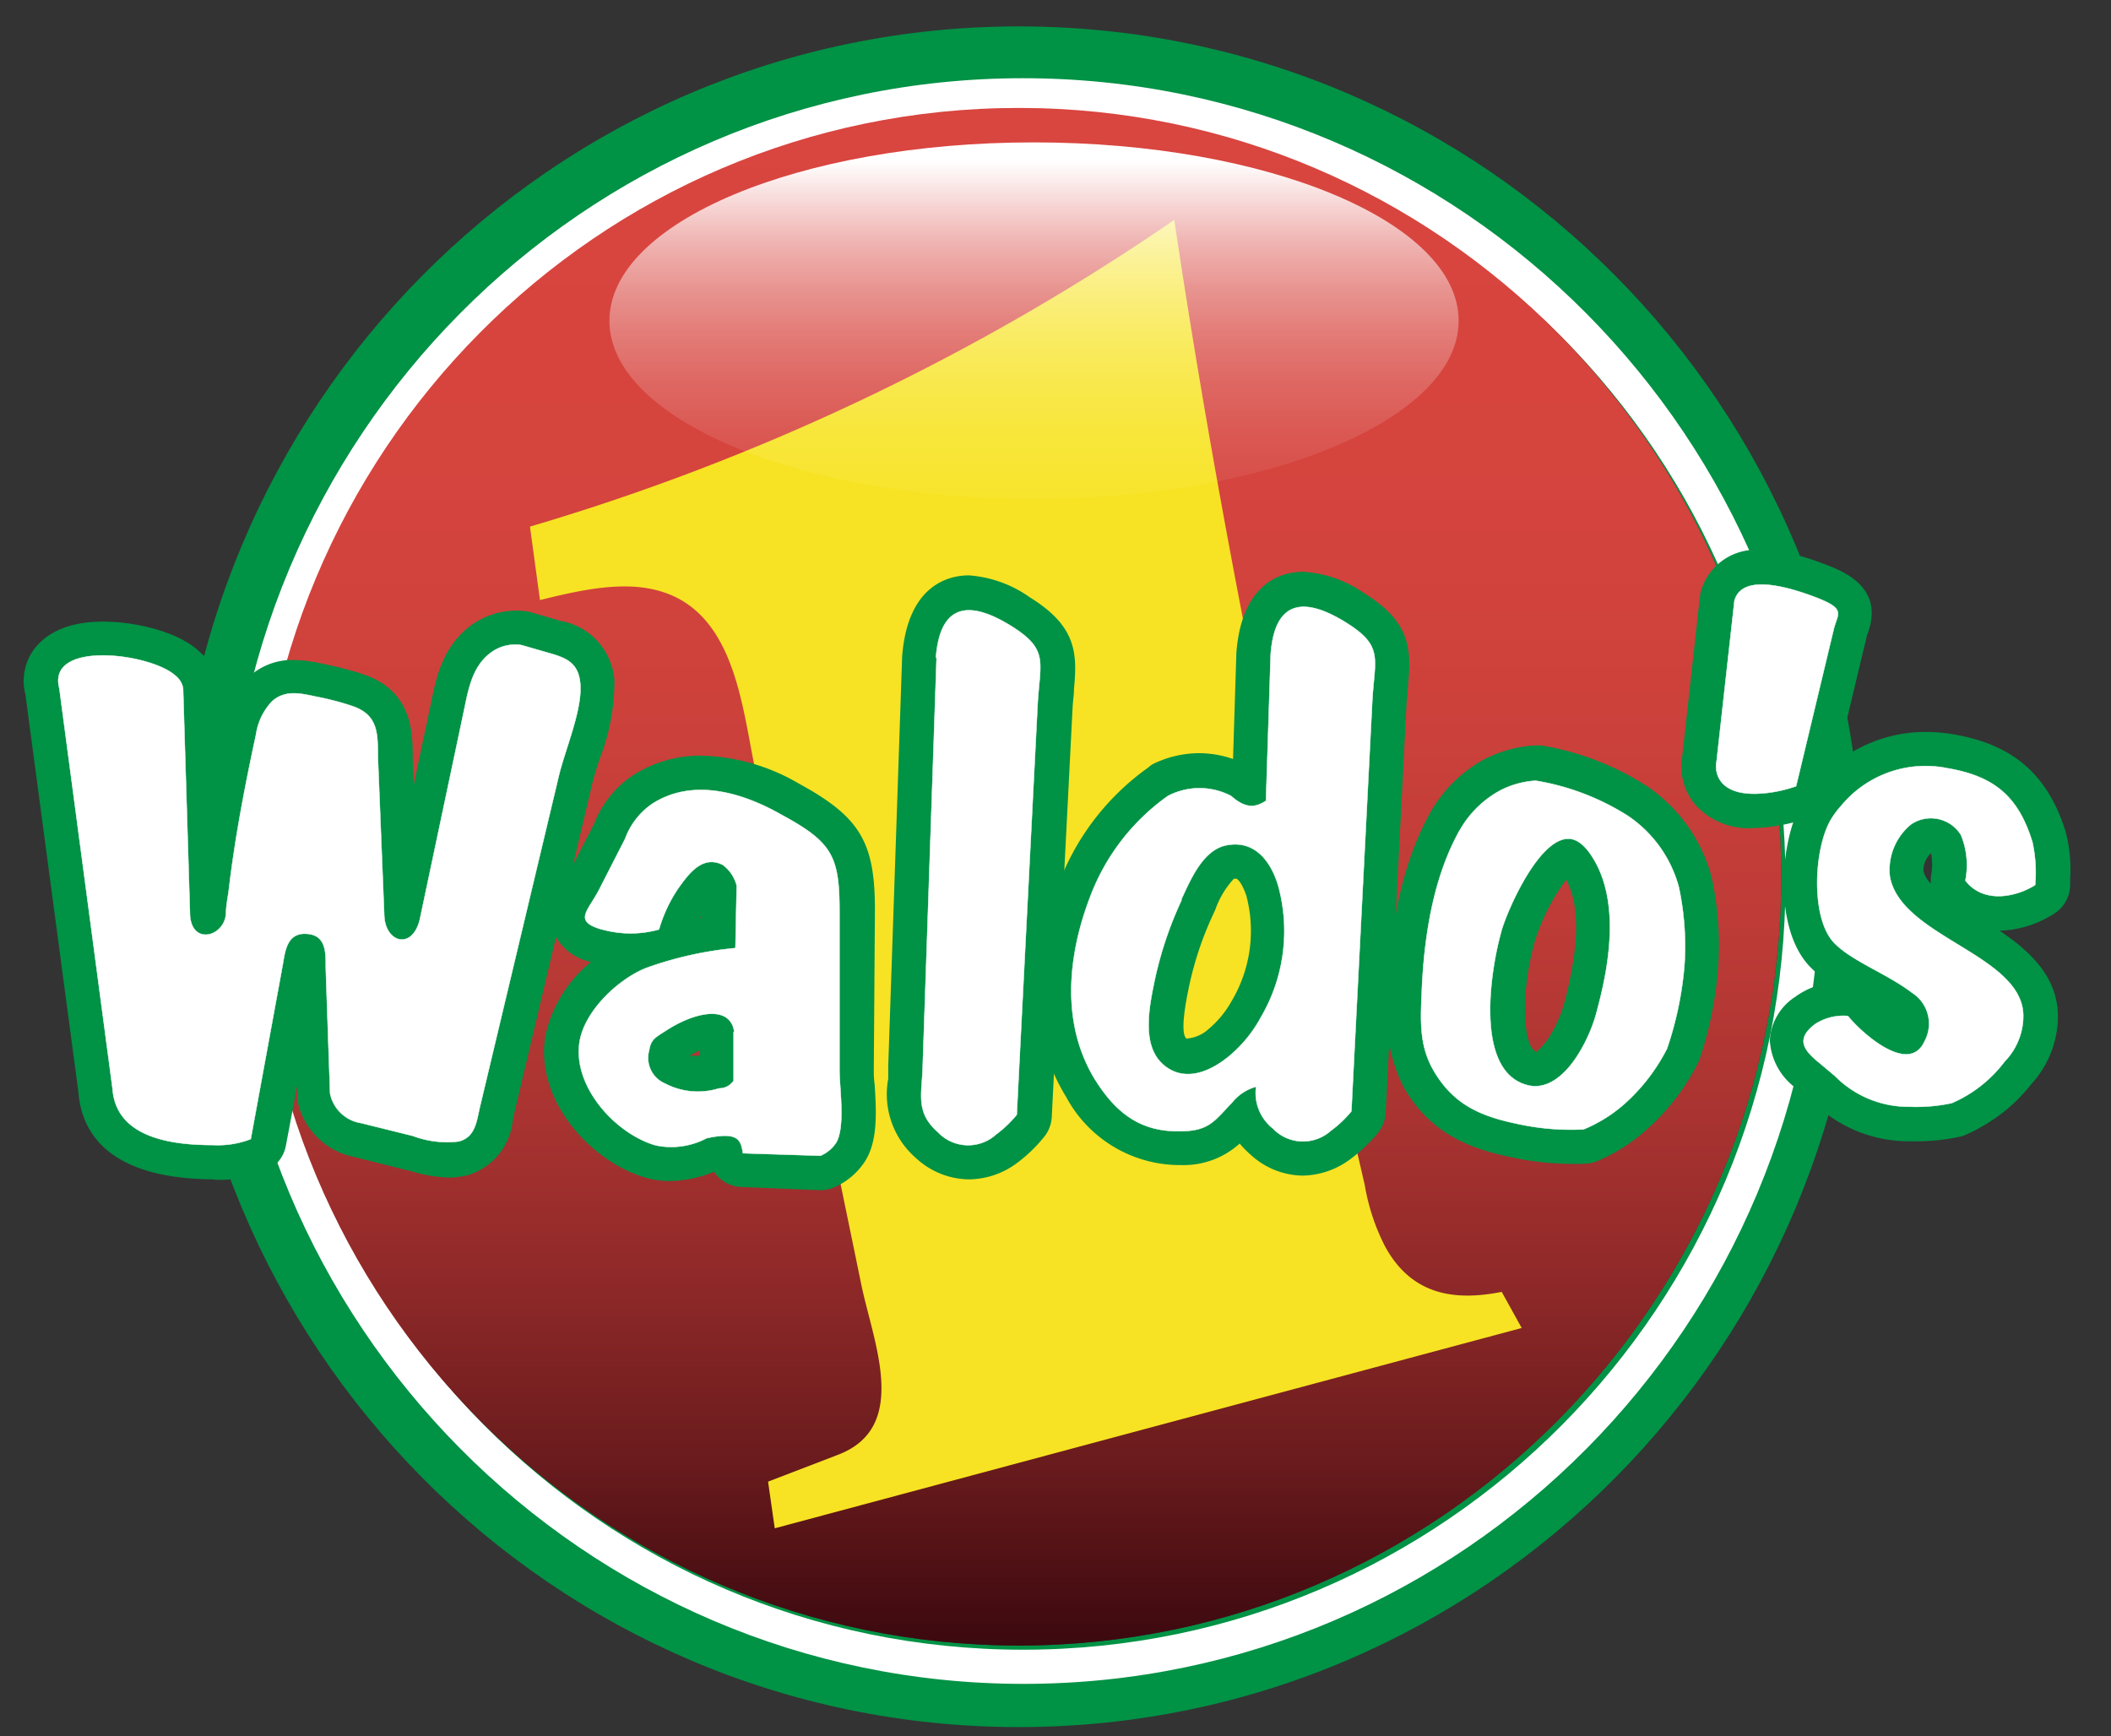 <svg id="Capa_1" data-name="Capa 1" xmlns="http://www.w3.org/2000/svg" xmlns:xlink="http://www.w3.org/1999/xlink" viewBox="0 0 151.96 125"><rect x="0" y="0" width="151.96" height="125" fill="#333333" stroke="none"/><defs><style>.cls-1,.cls-5{fill:#009245;}.cls-1,.cls-2,.cls-3,.cls-4,.cls-5,.cls-6,.cls-7{fill-rule:evenodd;}.cls-2,.cls-6{fill:#fff;}.cls-3{fill:url(#linear-gradient);}.cls-4{fill:#f7e323;}.cls-5{stroke:#009245;stroke-width:0.99px;}.cls-5,.cls-6{stroke-miterlimit:2.61;}.cls-6{stroke:#fff;stroke-width:0.03px;}.cls-7{fill:url(#linear-gradient-2);}</style><linearGradient id="linear-gradient" x1="73.34" y1="118.46" x2="73.34" y2="7.77" gradientUnits="userSpaceOnUse"><stop offset="0" stop-color="#3b090f"/><stop offset="0.02" stop-color="#430c11"/><stop offset="0.12" stop-color="#6a1b1d"/><stop offset="0.23" stop-color="#8d2828"/><stop offset="0.34" stop-color="#a83330"/><stop offset="0.47" stop-color="#be3b37"/><stop offset="0.61" stop-color="#cd413b"/><stop offset="0.77" stop-color="#d6443e"/><stop offset="1" stop-color="#d9453f"/></linearGradient><linearGradient id="linear-gradient-2" x1="74.41" y1="11.5" x2="74.41" y2="47.07" gradientUnits="userSpaceOnUse"><stop offset="0" stop-color="#fff"/><stop offset="0.01" stop-color="#fff" stop-opacity="0.98"/><stop offset="0.09" stop-color="#fff" stop-opacity="0.78"/><stop offset="0.17" stop-color="#fff" stop-opacity="0.59"/><stop offset="0.26" stop-color="#fff" stop-opacity="0.43"/><stop offset="0.35" stop-color="#fff" stop-opacity="0.3"/><stop offset="0.45" stop-color="#fff" stop-opacity="0.19"/><stop offset="0.55" stop-color="#fff" stop-opacity="0.11"/><stop offset="0.67" stop-color="#fff" stop-opacity="0.05"/><stop offset="0.8" stop-color="#fff" stop-opacity="0.01"/><stop offset="1" stop-color="#fff" stop-opacity="0"/></linearGradient></defs><path class="cls-1" d="M73.34,1.9c33.52,0,60.7,27.41,60.7,61.21s-27.18,61.22-60.7,61.22S12.63,96.92,12.63,63.11,39.81,1.9,73.34,1.9Zm0,5.87c30.3,0,54.88,24.78,54.88,55.34s-24.58,55.35-54.88,55.35S18.45,93.67,18.45,63.11,43,7.77,73.34,7.77Z"/><path class="cls-2" d="M73.64,5.63C105.29,5.63,131,31.51,131,63.42s-25.67,57.8-57.32,57.8S16.33,95.33,16.33,63.42,42,5.63,73.64,5.63Zm0,2.45c30.31,0,54.89,24.78,54.89,55.34S104,118.76,73.64,118.76,18.76,94,18.76,63.42,43.34,8.08,73.64,8.08Z"/><path class="cls-3" d="M73.34,7.77c30.3,0,54.88,24.78,54.88,55.34s-24.58,55.35-54.88,55.35S18.45,93.67,18.45,63.11,43,7.77,73.34,7.77Z"/><path class="cls-4" d="M38.15,37.91l.72,5.29c3.07-.77,6.11-1.4,8.66-.64,5.29,1.55,5.87,8.13,6.8,12.69L62,92.47c.84,4.11,3.56,10.29-1.71,12.27l-5,1.92.48,3.36L109.54,95.6,108.1,93c-3.46.69-6.49.19-8.38-3.24a15.19,15.19,0,0,1-1.48-4.46c-.67-2.89-1.34-5.78-2-8.68-4.58-20.26-8.69-40.52-11.71-60.79A163.76,163.76,0,0,1,38.15,37.91Z"/><path class="cls-5" d="M4.27,49.55c-.92-3.5,6.66-2.52,8.39-.88a1.48,1.48,0,0,1,.52.88l.5,16.39c.18,2.14,2.49,1.46,2.59-.18,0-.59.14-1.18.21-1.77.44-3.73,1.16-7.45,1.95-11.12a4.41,4.41,0,0,1,1.15-2.38c1-.89,2.14-.55,3.32-.31a19.75,19.75,0,0,1,2.37.62c2.08.66,1.9,2.15,1.94,3.91l.45,11.19c.07,2,2.08,2.53,2.58.2l3.12-14.76c.35-1.63.59-3.43,2.11-4.45a2.92,2.92,0,0,1,2.07-.45l2.18.63c1.17.34,1.93.75,2.05,2.15.16,1.89-1.1,4.75-1.55,6.66L34.55,79.67c-.24,1-.31,2.19-1.53,2.5a7,7,0,0,1-3.31-.4L26,80.85a2.7,2.7,0,0,1-2.24-2.14l-.31-9c0-1.11.07-2.49-1.52-2.49-1.34,0-1.42,1.4-1.6,2.36L18.05,82a6.52,6.52,0,0,1-2.69.43c-2.77,0-7-.42-7.26-4.06L4.27,49.55Z"/><path class="cls-5" d="M43.35,66.91a7.59,7.59,0,0,0,4.09,0A10.43,10.43,0,0,1,48.79,64c.79-1.12,1.78-2.47,3.24-1.74a2.7,2.7,0,0,1,1,1.49l-.09,4.5a26.12,26.12,0,0,0-6.44,1.44c-2,.8-4.42,3.08-4.78,5.31-.51,3.19,2.55,6.6,5.47,7.45a5.44,5.44,0,0,0,3.67-.51c2.32-.51,2.47.15,2.62,1.08l5.58.18a2.57,2.57,0,0,0,1.13-.94c.68-1.15.23-4,.24-5.27l0-11.35c0-4-.5-5-4.2-7C53.35,57,49.78,56,46.9,57.9A5.23,5.23,0,0,0,45,60.38L43.15,64c-.83,1.62-1.93,2.31.2,2.92Zm9.5,7.34c-.27-1.87-2.74-1.5-5,0-.67.43-1,.58-1.12,1.36A2,2,0,0,0,47.87,78a5.09,5.09,0,0,0,3.89.35,1.25,1.25,0,0,0,1.05-.55l0-3.5Z"/><path class="cls-5" d="M67.42,47.35l-1,29.46c-.06,2-.53,3.26,1.1,4.7a3,3,0,0,0,4.18.16,8.46,8.46,0,0,0,1.49-1.42l.18-3.57,1.32-25.9c.16-3.13.86-4-1.91-5.72s-5.09-1.84-5.41,2.29Z"/><path class="cls-5" d="M91.47,47.08l-.34,10.57c-.62.38-1.32.71-2.51-.35a4.91,4.91,0,0,0-4.55,0,15.66,15.66,0,0,0-5.61,7.3c-1.44,3.78-2,8.15-.27,11.92a10.6,10.6,0,0,0,.64,1.2c1.49,2.38,3.26,3.78,6.14,3.71,2.07,0,2.45-.74,3.73-2.07a3.35,3.35,0,0,1,1.72-1.13,3.26,3.26,0,0,0,1.2,3,3,3,0,0,0,4.18.17A8.17,8.17,0,0,0,97.28,80l.18-3.56,1.32-25.91c.16-3.12.87-4-1.9-5.72s-5.1-1.84-5.41,2.29ZM85.06,64.79a26.86,26.86,0,0,0-2,6.06c-.36,1.78-.88,4.48.71,5.82s3.52.37,4.78-.7a9.5,9.5,0,0,0,2.21-2.73A12.28,12.28,0,0,0,92,63.72c-.53-1.74-1.7-3.3-3.77-2.86-1.68.37-2.56,2.54-3.21,3.93Z"/><path class="cls-5" d="M105.08,59.77A7.4,7.4,0,0,1,108,56.9a6.44,6.44,0,0,1,2.54-.7,17.78,17.78,0,0,1,6.61,2.51,9,9,0,0,1,3.7,5.15,20.33,20.33,0,0,1,.4,5.68A25,25,0,0,1,120,75.49a13.62,13.62,0,0,1-3,3.92,10.51,10.51,0,0,1-3,1.89A17.82,17.82,0,0,1,109.7,81c-2.87-.56-5-1.31-6.54-4-1-1.77-.9-3.55-.82-5.49.18-4.65,1-8.65,2.74-11.75Zm3,7.26c-.75,2.61-2,10,1.8,11.07,1.54.45,2.82-.82,3.6-2a11.32,11.32,0,0,0,1.53-3.54c.89-3.34,1.56-7.74-.35-10.81-.62-1-1.26-1.45-1.94-1.36-2.05.26-4.16,5-4.64,6.62Z"/><path class="cls-5" d="M124.86,43.19l-1.12,10.06-.17,1.54c-.21,1.09.4,2.86,4.19,2.21a10.18,10.18,0,0,0,1.53-.4l.33-1.37L132,45.3c.29-1.2,1-1.47-1.65-2.43s-5-1.25-5.48.32Z"/><path class="cls-5" d="M141.5,63.42c1.37,1.72,3.77,1.08,5,.29a10.13,10.13,0,0,0-.2-3.1c-1-3.24-2.7-4.73-6.14-5.31a7.87,7.87,0,0,0-7.6,2.68,6.78,6.78,0,0,0-.75,1c-1.25,2.1-1.48,7.07.19,8.86,1.24,1.33,3.83,2.24,5.63,3.62a2.64,2.64,0,0,1,.92,3.48c-1.12,2.53-4.58-.62-5.53-1.8a3.73,3.73,0,0,0-2.35.58c-1.55,1.15-.68,2,.35,2.84l1.07.9a7.43,7.43,0,0,0,5.34,2.21,12.22,12.22,0,0,0,3.07-.26,9.47,9.47,0,0,0,3.81-3,4.71,4.71,0,0,0,1.33-3.09c.23-4.57-8.82-5.78-9.6-10.23a4.23,4.23,0,0,1,1.53-3.75,2.54,2.54,0,0,1,3.59.77,5.69,5.69,0,0,1,.32,3.27Z"/><path class="cls-1" d="M15.35,84.9c-7.65-.05-9.5-3.46-9.71-6.31L1.83,50a3.86,3.86,0,0,1,.69-3.35c1-1.25,2.65-1.9,4.9-1.9s5.37.68,6.94,2.16a3.86,3.86,0,0,1,1.28,2.4,1.41,1.41,0,0,1,0,.21l.12,4,.24-1.1a6.9,6.9,0,0,1,1.87-3.65,4.58,4.58,0,0,1,3.26-1.26,10,10,0,0,1,2,.25l.28.06a24.17,24.17,0,0,1,2.64.69c3.59,1.14,3.64,4.16,3.66,5.78v.43l.07,1.77,1.27-6c.35-1.72.83-4.07,3-5.57A5.54,5.54,0,0,1,37.85,44a1.84,1.84,0,0,1,.38.08l2.18.63A4.69,4.69,0,0,1,44.23,49a15.29,15.29,0,0,1-1.06,5.62c-.23.71-.43,1.32-.54,1.82L37,80.24l-.08.36a4.6,4.6,0,0,1-3.25,4,5.53,5.53,0,0,1-1.37.17,10,10,0,0,1-2.7-.46l-.46-.11-3.67-.92a5.2,5.2,0,0,1-4.07-4.09,2.2,2.2,0,0,1,0-.36l0-.71-.82,4.35a2.49,2.49,0,0,1-1.39,1.8,8.74,8.74,0,0,1-3.64.66Z"/><path class="cls-1" d="M15.35,84c-5.61,0-8.59-1.89-8.85-5.52L2.68,49.85a3.16,3.16,0,0,1,.52-2.72c.79-1,2.25-1.56,4.22-1.56,2.14,0,5,.66,6.35,1.93a3,3,0,0,1,1,1.87.53.53,0,0,1,0,.13l.38,12.14c.47-3.27,1.1-6.4,1.68-9.11a6,6,0,0,1,1.63-3.21,3.73,3.73,0,0,1,2.66-1,8.24,8.24,0,0,1,1.79.24l.28.05a25.66,25.66,0,0,1,2.55.67c3,1,3,3.37,3.06,5v.44l.34,8.68,2.7-12.77c.34-1.66.76-3.73,2.69-5a4.41,4.41,0,0,1,2.51-.75,5.22,5.22,0,0,1,.67,0l.25,0,2.18.64a3.82,3.82,0,0,1,3.21,3.55,14.78,14.78,0,0,1-1,5.29c-.22.69-.43,1.34-.56,1.88L36.12,80l-.08.38a3.75,3.75,0,0,1-2.62,3.32,4.79,4.79,0,0,1-1.16.14,9.44,9.44,0,0,1-2.48-.43l-.46-.12-3.68-.92A4.25,4.25,0,0,1,22.21,79a1,1,0,0,1,0-.24l-.3-8.53L19.64,82.29a1.61,1.61,0,0,1-.91,1.16,7.73,7.73,0,0,1-3.28.59Z"/><path class="cls-1" d="M4.27,49.55c-.92-3.5,6.66-2.52,8.39-.88a1.48,1.48,0,0,1,.52.88l.5,16.39c.18,2.14,2.49,1.46,2.59-.18,0-.59.14-1.18.21-1.77.44-3.73,1.16-7.45,1.95-11.12a4.41,4.41,0,0,1,1.15-2.38c1-.89,2.14-.55,3.32-.31a19.75,19.75,0,0,1,2.37.62c2.08.66,1.9,2.15,1.94,3.91l.45,11.19c.07,2,2.08,2.53,2.58.2l3.12-14.76c.35-1.63.59-3.43,2.11-4.45a2.92,2.92,0,0,1,2.07-.45l2.18.63c1.17.34,1.93.75,2.05,2.15.16,1.89-1.1,4.75-1.55,6.66L34.55,79.67c-.24,1-.31,2.19-1.53,2.5a7,7,0,0,1-3.31-.4L26,80.85a2.7,2.7,0,0,1-2.24-2.14l-.31-9c0-1.11.07-2.49-1.52-2.49-1.34,0-1.42,1.4-1.6,2.36L18.05,82a6.52,6.52,0,0,1-2.69.43c-2.77,0-7-.42-7.26-4.06L4.27,49.55Z"/><path class="cls-1" d="M53.4,85.45a2.45,2.45,0,0,1-2-1.1,8.5,8.5,0,0,1-3.19.67,6.18,6.18,0,0,1-1.73-.24c-4-1.16-8-5.64-7.22-10.22a9.38,9.38,0,0,1,3.28-5.31,3.85,3.85,0,0,1-2.72-2.16,3.79,3.79,0,0,1,.69-3.51c.15-.25.29-.47.42-.72l1.84-3.56a7.37,7.37,0,0,1,2.77-3.47,8.94,8.94,0,0,1,5-1.43,14.5,14.5,0,0,1,6.95,2c4.44,2.42,5.51,4.23,5.49,9.2L62.9,77c0,.28,0,.65.06,1.05.12,1.88.25,4-.65,5.48a5,5,0,0,1-2.16,1.9,2.56,2.56,0,0,1-1.09.25ZM49.66,76a2.34,2.34,0,0,0,.47,0h.22v-.37A6,6,0,0,0,49.66,76Zm.74-9.92.11,0v-.19A2.12,2.12,0,0,0,50.4,66.08Z"/><path class="cls-1" d="M53.42,84.6a1.61,1.61,0,0,1-1.51-1.24,5.2,5.2,0,0,0-.55.08,7.9,7.9,0,0,1-3.13.72A5.21,5.21,0,0,1,46.74,84c-3.65-1-7.26-5.23-6.61-9.25.38-2.37,2.44-4.67,4.55-5.94a8.08,8.08,0,0,1-1.78-.3,3.11,3.11,0,0,1-2.26-1.68A3,3,0,0,1,41.26,64c.14-.23.3-.49.45-.79l1.84-3.55A6.64,6.64,0,0,1,46,56.55a8.07,8.07,0,0,1,4.49-1.29,13.81,13.81,0,0,1,6.54,1.9c4.16,2.28,5.06,3.78,5,8.45L62,77c0,.3,0,.7.06,1.14.11,1.72.24,3.66-.53,5a4.15,4.15,0,0,1-1.8,1.56,1.61,1.61,0,0,1-.71.17Zm-5.1-8.69a.79.79,0,0,0,0,.35,1.12,1.12,0,0,0,.38.28,2.83,2.83,0,0,0,1.46.37,5.46,5.46,0,0,0,1.08-.13l0-2.19a5.33,5.33,0,0,0-2.5,1c-.18.12-.3.19-.39.26A.3.3,0,0,0,48.32,75.91Zm2.93-12.23c-.37.12-.92.9-1.14,1.21A8.48,8.48,0,0,0,49,67.22c.72-.16,1.49-.3,2.33-.42l.06-2.8A3.06,3.06,0,0,0,51.25,63.68Z"/><path class="cls-1" d="M43.35,66.91a7.59,7.59,0,0,0,4.09,0A10.43,10.43,0,0,1,48.79,64c.79-1.12,1.78-2.47,3.24-1.74a2.7,2.7,0,0,1,1,1.49l-.09,4.5a26.12,26.12,0,0,0-6.44,1.44c-2,.8-4.42,3.08-4.78,5.31-.51,3.19,2.55,6.6,5.47,7.45a5.44,5.44,0,0,0,3.67-.51c2.32-.51,2.47.15,2.62,1.08l5.58.18a2.57,2.57,0,0,0,1.13-.94c.68-1.15.23-4,.24-5.27l0-11.35c0-4-.5-5-4.2-7C53.35,57,49.78,56,46.9,57.9A5.23,5.23,0,0,0,45,60.38L43.15,64c-.83,1.62-1.93,2.31.2,2.92Zm9.5,7.34c-.27-1.87-2.74-1.5-5,0-.67.43-1,.58-1.12,1.36A2,2,0,0,0,47.87,78a5.09,5.09,0,0,0,3.89.35,1.25,1.25,0,0,0,1.05-.55l0-3.5Z"/><path class="cls-1" d="M69.72,84.9a5.68,5.68,0,0,1-3.78-1.53,6.07,6.07,0,0,1-2-5.71c0-.29,0-.6,0-.93l1-29.46c.4-5.28,3.49-5.85,4.8-5.85A8.62,8.62,0,0,1,74.13,43c3.35,2.07,3.43,4,3.18,6.6,0,.46-.08.88-.1,1.35l-1.5,29.47a2.47,2.47,0,0,1-.58,1.46,10.69,10.69,0,0,1-1.93,1.85A5.87,5.87,0,0,1,69.72,84.9Z"/><path class="cls-1" d="M69.72,84a4.85,4.85,0,0,1-3.21-1.32c-2-1.71-1.82-3.46-1.71-5q0-.45.06-1l1-29.47c.33-4.36,2.61-5,3.94-5a7.71,7.71,0,0,1,3.93,1.41c3,1.84,3,3.39,2.78,5.78,0,.41-.08.87-.11,1.39l-1.5,29.47a1.6,1.6,0,0,1-.38,1A10,10,0,0,1,72.7,83a5.07,5.07,0,0,1-3,1.06Z"/><path class="cls-1" d="M67.42,47.35l-1,29.46c-.06,2-.53,3.26,1.1,4.7a3,3,0,0,0,4.18.16,8.46,8.46,0,0,0,1.49-1.42l.18-3.57,1.32-25.9c.16-3.13.86-4-1.91-5.72s-5.09-1.84-5.41,2.29Z"/><path class="cls-1" d="M93.77,84.63A5.63,5.63,0,0,1,90,83.1a6.18,6.18,0,0,1-.76-.78A6,6,0,0,1,85,83.87h-.24a9.29,9.29,0,0,1-8-4.88,14.75,14.75,0,0,1-.79-1.47c-2.3-5-1.15-10.27.22-13.84a18.06,18.06,0,0,1,6.47-8.43A1.65,1.65,0,0,1,83,55a7.61,7.61,0,0,1,3.31-.78,7.47,7.47,0,0,1,2.45.42L89,47c.4-5.27,3.49-5.84,4.8-5.84a8.55,8.55,0,0,1,4.38,1.53c3.34,2.06,3.43,4,3.18,6.6,0,.45-.08.87-.11,1.35l-1.5,29.47a2.53,2.53,0,0,1-.57,1.46,11,11,0,0,1-1.93,1.84A5.89,5.89,0,0,1,93.77,84.63ZM89,63.26a.73.73,0,0,0-.18,0,6.31,6.31,0,0,0-1.33,2.21l-.16.35a24.11,24.11,0,0,0-1.8,5.5c-.51,2.51-.35,3.26-.13,3.44h.06A2.61,2.61,0,0,0,87,74.08a7.19,7.19,0,0,0,1.65-2,9.89,9.89,0,0,0,1.07-7.59C89.41,63.56,89.08,63.26,89,63.26Z"/><path class="cls-1" d="M93.76,83.77a4.8,4.8,0,0,1-3.21-1.32A5.19,5.19,0,0,1,89.35,81,5.29,5.29,0,0,1,85,83h-.23c-4,0-6.11-2.56-7.31-4.48a13.88,13.88,0,0,1-.74-1.37C74.55,72.46,75.65,67.4,77,64a17.38,17.38,0,0,1,6.17-8.05l.24-.14a6.76,6.76,0,0,1,2.93-.69,6.84,6.84,0,0,1,3,.74l.23.14.29-9c.33-4.37,2.61-5,3.94-5a7.81,7.81,0,0,1,3.93,1.4c3,1.84,3,3.4,2.77,5.79,0,.41-.08.86-.1,1.39L98.89,80.06a1.68,1.68,0,0,1-.37,1,10.25,10.25,0,0,1-1.77,1.69,5,5,0,0,1-3,1.06ZM89,62.4a1.59,1.59,0,0,0-.36,0c-.76.17-1.49,1.75-1.93,2.7l-.16.34a25.14,25.14,0,0,0-1.87,5.69c-.25,1.23-.71,3.53.17,4.27a.94.94,0,0,0,.65.23,3.56,3.56,0,0,0,2-.93,8.07,8.07,0,0,0,1.84-2.29,10.71,10.71,0,0,0,1.14-8.26C90.29,63.52,89.82,62.4,89,62.4Z"/><path class="cls-1" d="M91.47,47.08l-.34,10.57c-.62.38-1.32.71-2.51-.35a4.91,4.91,0,0,0-4.55,0,15.66,15.66,0,0,0-5.61,7.3c-1.44,3.78-2,8.15-.27,11.92a10.6,10.6,0,0,0,.64,1.2c1.49,2.38,3.26,3.78,6.14,3.71,2.07,0,2.45-.74,3.73-2.07a3.35,3.35,0,0,1,1.72-1.13,3.26,3.26,0,0,0,1.2,3,3,3,0,0,0,4.18.17A8.17,8.17,0,0,0,97.28,80l.18-3.56,1.32-25.91c.16-3.12.87-4-1.9-5.72s-5.1-1.84-5.41,2.29ZM85.06,64.79a26.86,26.86,0,0,0-2,6.06c-.36,1.78-.88,4.48.71,5.82s3.52.37,4.78-.7a9.5,9.5,0,0,0,2.21-2.73A12.28,12.28,0,0,0,92,63.72c-.53-1.74-1.7-3.3-3.77-2.86-1.68.37-2.56,2.54-3.21,3.93Z"/><path class="cls-1" d="M113.24,83.79a21.14,21.14,0,0,1-4-.39c-2.89-.57-6.14-1.49-8.22-5.18a11.84,11.84,0,0,1-1.14-6.69c.21-5.41,1.21-9.65,3.06-13a9.91,9.91,0,0,1,3.89-3.86,9.19,9.19,0,0,1,3.5-1h.18a2.59,2.59,0,0,1,.48,0,20,20,0,0,1,7.53,2.9,11.43,11.43,0,0,1,4.68,6.53,22.75,22.75,0,0,1,.48,6.51,26.79,26.79,0,0,1-1.3,6.54,2.39,2.39,0,0,1-.15.37,16,16,0,0,1-3.51,4.63A12.9,12.9,0,0,1,115,83.58a2.5,2.5,0,0,1-.85.19C113.86,83.79,113.55,83.79,113.24,83.79Zm-.5-20.46a15.07,15.07,0,0,0-2.24,4.39c-1.09,3.79-.86,7.72.11,8a5.22,5.22,0,0,0,.87-1A9.4,9.4,0,0,0,112.66,72C113.69,68,113.72,65.15,112.74,63.33Z"/><path class="cls-1" d="M113.24,82.93a19.33,19.33,0,0,1-3.85-.38c-2.83-.55-5.74-1.38-7.64-4.75-1.19-2.13-1.11-4.22-1-6.24.2-5.3,1.17-9.38,3-12.58a8.94,8.94,0,0,1,3.54-3.51,8.08,8.08,0,0,1,3.16-.88h.12a1.73,1.73,0,0,1,.32,0,18.88,18.88,0,0,1,7.2,2.76,10.56,10.56,0,0,1,4.34,6,22.15,22.15,0,0,1,.46,6.22A26.7,26.7,0,0,1,121.54,76a2.44,2.44,0,0,1-.1.24,15,15,0,0,1-3.31,4.38,12.45,12.45,0,0,1-3.44,2.18,1.81,1.81,0,0,1-.56.12C113.84,82.93,113.54,82.93,113.24,82.93ZM112.87,62c-.84.39-2.58,3.31-3.2,5.44-1,3.34-1.27,8.49.7,9.07l.19,0c.44,0,1.06-.52,1.63-1.36a10,10,0,0,0,1.3-3c1.15-4.33,1.09-7.54-.16-9.55A2.5,2.5,0,0,0,112.87,62Z"/><path class="cls-1" d="M105.08,59.77A7.4,7.4,0,0,1,108,56.9a6.44,6.44,0,0,1,2.54-.7,17.78,17.78,0,0,1,6.61,2.51,9,9,0,0,1,3.7,5.15,20.33,20.33,0,0,1,.4,5.68A25,25,0,0,1,120,75.49a13.62,13.62,0,0,1-3,3.92,10.51,10.51,0,0,1-3,1.89A17.82,17.82,0,0,1,109.7,81c-2.87-.56-5-1.31-6.54-4-1-1.77-.9-3.55-.82-5.49.18-4.65,1-8.65,2.74-11.75Zm3,7.26c-.75,2.61-2,10,1.8,11.07,1.54.45,2.82-.82,3.6-2a11.32,11.32,0,0,0,1.53-3.54c.89-3.34,1.56-7.74-.35-10.81-.62-1-1.26-1.45-1.94-1.36-2.05.26-4.16,5-4.64,6.62Z"/><path class="cls-1" d="M126.27,59.61A5.18,5.18,0,0,1,122,57.89a4.28,4.28,0,0,1-.9-3.48l1.27-11.49a2.36,2.36,0,0,1,.1-.46,4.12,4.12,0,0,1,4.26-2.87,13.64,13.64,0,0,1,4.41.95c1.35.49,4.53,1.62,3.33,5a2.11,2.11,0,0,0-.1.3l-2.7,11.3a2.48,2.48,0,0,1-1.6,1.77,13,13,0,0,1-1.92.5A12.07,12.07,0,0,1,126.27,59.61Z"/><path class="cls-1" d="M126.27,58.75a4.39,4.39,0,0,1-3.58-1.41,3.45,3.45,0,0,1-.72-2.79L123.26,43a1.59,1.59,0,0,1,.06-.3,3.27,3.27,0,0,1,3.44-2.27,13,13,0,0,1,4.12.9c1.48.53,3.73,1.33,2.81,3.93,0,.12-.09.24-.13.39L130.86,57a1.61,1.61,0,0,1-1,1.15,11.28,11.28,0,0,1-1.79.47,10.27,10.27,0,0,1-1.76.16Z"/><path class="cls-1" d="M124.86,43.19l-1.12,10.06-.17,1.54c-.21,1.09.4,2.86,4.19,2.21a10.18,10.18,0,0,0,1.53-.4l.33-1.37L132,45.3c.29-1.2,1-1.47-1.65-2.43s-5-1.25-5.48.32Z"/><path class="cls-1" d="M138,82.16h-.62a9.83,9.83,0,0,1-6.84-2.79l-1.06-.9a4.58,4.58,0,0,1-2.08-3.6,4,4,0,0,1,1.83-3.11,5.45,5.45,0,0,1,2.48-1,8.66,8.66,0,0,1-1.47-1.22c-2.62-2.81-2.11-9.1-.5-11.81a9.4,9.4,0,0,1,1-1.4,10.32,10.32,0,0,1,7.87-3.64,12.56,12.56,0,0,1,2,.17c4.3.73,6.8,2.9,8.08,7a10.51,10.51,0,0,1,.33,3.41v.45a2.46,2.46,0,0,1-1.15,2.05A7.63,7.63,0,0,1,143.94,67c2.24,1.51,4.35,3.44,4.19,6.51A7.25,7.25,0,0,1,146.26,78a12.87,12.87,0,0,1-1.65,1.74,13.09,13.09,0,0,1-3.08,1.94,2.24,2.24,0,0,1-.5.16A14.6,14.6,0,0,1,138,82.16ZM139,61.42a1.71,1.71,0,0,0-.54,1.28,1.88,1.88,0,0,0,.54.91,2.65,2.65,0,0,1,0-.56A4.06,4.06,0,0,0,139,61.42Z"/><path class="cls-1" d="M138,81.3h-.59a9,9,0,0,1-6.31-2.58l-1.07-.9a3.87,3.87,0,0,1-1.77-2.93,3.2,3.2,0,0,1,1.49-2.44,5.26,5.26,0,0,1,3.22-.91h.12a1.6,1.6,0,0,1,1.23.61,7.27,7.27,0,0,0,2.8,2.13,1.06,1.06,0,0,0-.42-1.52,20.08,20.08,0,0,0-2.43-1.48,13.29,13.29,0,0,1-3.4-2.32c-2.29-2.46-1.88-8.28-.39-10.78a7.24,7.24,0,0,1,.92-1.26,9.47,9.47,0,0,1,7.23-3.36,10.67,10.67,0,0,1,1.85.16c4,.68,6.22,2.6,7.41,6.43a9.81,9.81,0,0,1,.29,3.13v.46a1.62,1.62,0,0,1-.75,1.34,6.8,6.8,0,0,1-3.52,1.05h0a4.54,4.54,0,0,1-3.63-1.69,1.62,1.62,0,0,1-.34-1.25,4.22,4.22,0,0,0-.15-2.27.94.94,0,0,0-.81-.37.79.79,0,0,0-.3.05,2.68,2.68,0,0,0-1,2.26c.25,1.42,2.22,2.62,4.13,3.79,2.65,1.62,5.66,3.46,5.49,6.81a6.35,6.35,0,0,1-1.68,4,12.3,12.3,0,0,1-1.53,1.62,12.44,12.44,0,0,1-2.88,1.81,1.42,1.42,0,0,1-.33.11A14.16,14.16,0,0,1,138,81.3Z"/><path class="cls-1" d="M141.5,63.42c1.37,1.72,3.77,1.08,5,.29a10.13,10.13,0,0,0-.2-3.1c-1-3.24-2.7-4.73-6.14-5.31a7.87,7.87,0,0,0-7.6,2.68,6.78,6.78,0,0,0-.75,1c-1.25,2.1-1.48,7.07.19,8.86,1.24,1.33,3.83,2.24,5.63,3.62a2.64,2.64,0,0,1,.92,3.48c-1.12,2.53-4.58-.62-5.53-1.8a3.73,3.73,0,0,0-2.35.58c-1.55,1.15-.68,2,.35,2.84l1.07.9a7.43,7.43,0,0,0,5.34,2.21,12.22,12.22,0,0,0,3.07-.26,9.47,9.47,0,0,0,3.81-3,4.71,4.71,0,0,0,1.33-3.09c.23-4.57-8.82-5.78-9.6-10.23a4.23,4.23,0,0,1,1.53-3.75,2.54,2.54,0,0,1,3.59.77,5.69,5.69,0,0,1,.32,3.27Z"/><path class="cls-6" d="M4.27,49.55c-.92-3.5,6.66-2.52,8.39-.88a1.48,1.48,0,0,1,.52.88l.5,16.39c.18,2.14,2.49,1.46,2.59-.18,0-.59.14-1.18.21-1.77.44-3.73,1.16-7.45,1.95-11.12a4.41,4.41,0,0,1,1.15-2.38c1-.89,2.14-.55,3.32-.31a19.75,19.75,0,0,1,2.37.62c2.08.66,1.9,2.15,1.94,3.91l.45,11.19c.07,2,2.08,2.53,2.58.2l3.12-14.76c.35-1.63.59-3.43,2.11-4.45a2.92,2.92,0,0,1,2.07-.45l2.18.63c1.17.34,1.93.75,2.05,2.15.16,1.89-1.1,4.75-1.55,6.66L34.55,79.67c-.24,1-.31,2.19-1.53,2.5a7,7,0,0,1-3.31-.4L26,80.85a2.7,2.7,0,0,1-2.24-2.14l-.31-9c0-1.11.07-2.49-1.52-2.49-1.34,0-1.42,1.4-1.6,2.36L18.05,82a6.52,6.52,0,0,1-2.69.43c-2.77,0-7-.42-7.26-4.06L4.27,49.55Z"/><path class="cls-6" d="M43.35,66.91a7.59,7.59,0,0,0,4.09,0A10.43,10.43,0,0,1,48.79,64c.79-1.12,1.78-2.47,3.24-1.74a2.7,2.7,0,0,1,1,1.49l-.09,4.5a26.12,26.12,0,0,0-6.44,1.44c-2,.8-4.42,3.08-4.78,5.31-.51,3.19,2.55,6.6,5.47,7.45a5.44,5.44,0,0,0,3.67-.51c2.32-.51,2.47.15,2.62,1.08l5.58.18a2.57,2.57,0,0,0,1.13-.94c.68-1.15.23-4,.24-5.27l0-11.35c0-4-.5-5-4.2-7C53.35,57,49.78,56,46.9,57.9A5.23,5.23,0,0,0,45,60.38L43.15,64c-.83,1.62-1.93,2.31.2,2.92Zm9.5,7.34c-.27-1.87-2.74-1.5-5,0-.67.43-1,.58-1.12,1.36A2,2,0,0,0,47.87,78a5.09,5.09,0,0,0,3.89.35,1.25,1.25,0,0,0,1.05-.55l0-3.5Z"/><path class="cls-6" d="M67.42,47.35l-1,29.46c-.06,2-.53,3.26,1.1,4.7a3,3,0,0,0,4.18.16,8.46,8.46,0,0,0,1.49-1.42l.18-3.57,1.32-25.9c.16-3.13.86-4-1.91-5.72s-5.09-1.84-5.41,2.29Z"/><path class="cls-6" d="M91.47,47.08l-.34,10.57c-.62.38-1.32.71-2.51-.35a4.91,4.91,0,0,0-4.55,0,15.66,15.66,0,0,0-5.61,7.3c-1.44,3.78-2,8.15-.27,11.92a10.6,10.6,0,0,0,.64,1.2c1.49,2.38,3.26,3.78,6.14,3.71,2.07,0,2.45-.74,3.73-2.07a3.35,3.35,0,0,1,1.72-1.13,3.26,3.26,0,0,0,1.2,3,3,3,0,0,0,4.18.17A8.17,8.17,0,0,0,97.28,80l.18-3.56,1.32-25.91c.16-3.12.87-4-1.9-5.72s-5.1-1.84-5.41,2.29ZM85.06,64.79a26.86,26.86,0,0,0-2,6.06c-.36,1.78-.88,4.48.71,5.82s3.52.37,4.78-.7a9.5,9.5,0,0,0,2.21-2.73A12.28,12.28,0,0,0,92,63.72c-.53-1.74-1.7-3.3-3.77-2.86-1.68.37-2.56,2.54-3.21,3.93Z"/><path class="cls-6" d="M105.08,59.77A7.4,7.4,0,0,1,108,56.9a6.44,6.44,0,0,1,2.54-.7,17.78,17.78,0,0,1,6.61,2.51,9,9,0,0,1,3.7,5.15,20.33,20.33,0,0,1,.4,5.68A25,25,0,0,1,120,75.49a13.62,13.62,0,0,1-3,3.92,10.51,10.51,0,0,1-3,1.89A17.82,17.82,0,0,1,109.7,81c-2.87-.56-5-1.31-6.54-4-1-1.77-.9-3.55-.82-5.49.18-4.65,1-8.65,2.74-11.75Zm3,7.26c-.75,2.61-2,10,1.8,11.07,1.54.45,2.82-.82,3.6-2a11.32,11.32,0,0,0,1.53-3.54c.89-3.34,1.56-7.74-.35-10.81-.62-1-1.26-1.45-1.94-1.36-2.05.26-4.16,5-4.64,6.62Z"/><path class="cls-6" d="M124.86,43.19l-1.12,10.06-.17,1.54c-.21,1.09.4,2.86,4.19,2.21a10.18,10.18,0,0,0,1.53-.4l.33-1.37L132,45.3c.29-1.2,1-1.47-1.65-2.43s-5-1.25-5.48.32Z"/><path class="cls-6" d="M141.5,63.42c1.37,1.72,3.77,1.08,5,.29a10.13,10.13,0,0,0-.2-3.1c-1-3.24-2.7-4.73-6.14-5.31a7.87,7.87,0,0,0-7.6,2.68,6.78,6.78,0,0,0-.75,1c-1.25,2.1-1.48,7.07.19,8.86,1.24,1.33,3.83,2.24,5.63,3.62a2.64,2.64,0,0,1,.92,3.48c-1.12,2.53-4.58-.62-5.53-1.8a3.73,3.73,0,0,0-2.35.58c-1.55,1.15-.68,2,.35,2.84l1.07.9a7.43,7.43,0,0,0,5.34,2.21,12.22,12.22,0,0,0,3.07-.26,9.47,9.47,0,0,0,3.81-3,4.71,4.71,0,0,0,1.33-3.09c.23-4.57-8.82-5.78-9.6-10.23a4.23,4.23,0,0,1,1.53-3.75,2.54,2.54,0,0,1,3.59.77,5.69,5.69,0,0,1,.32,3.27Z"/><path class="cls-7" d="M105,23.09C105,16,91.28,10.25,74.41,10.25S43.87,16,43.87,23.09,57.54,35.92,74.41,35.92,105,30.17,105,23.09Z"/></svg>